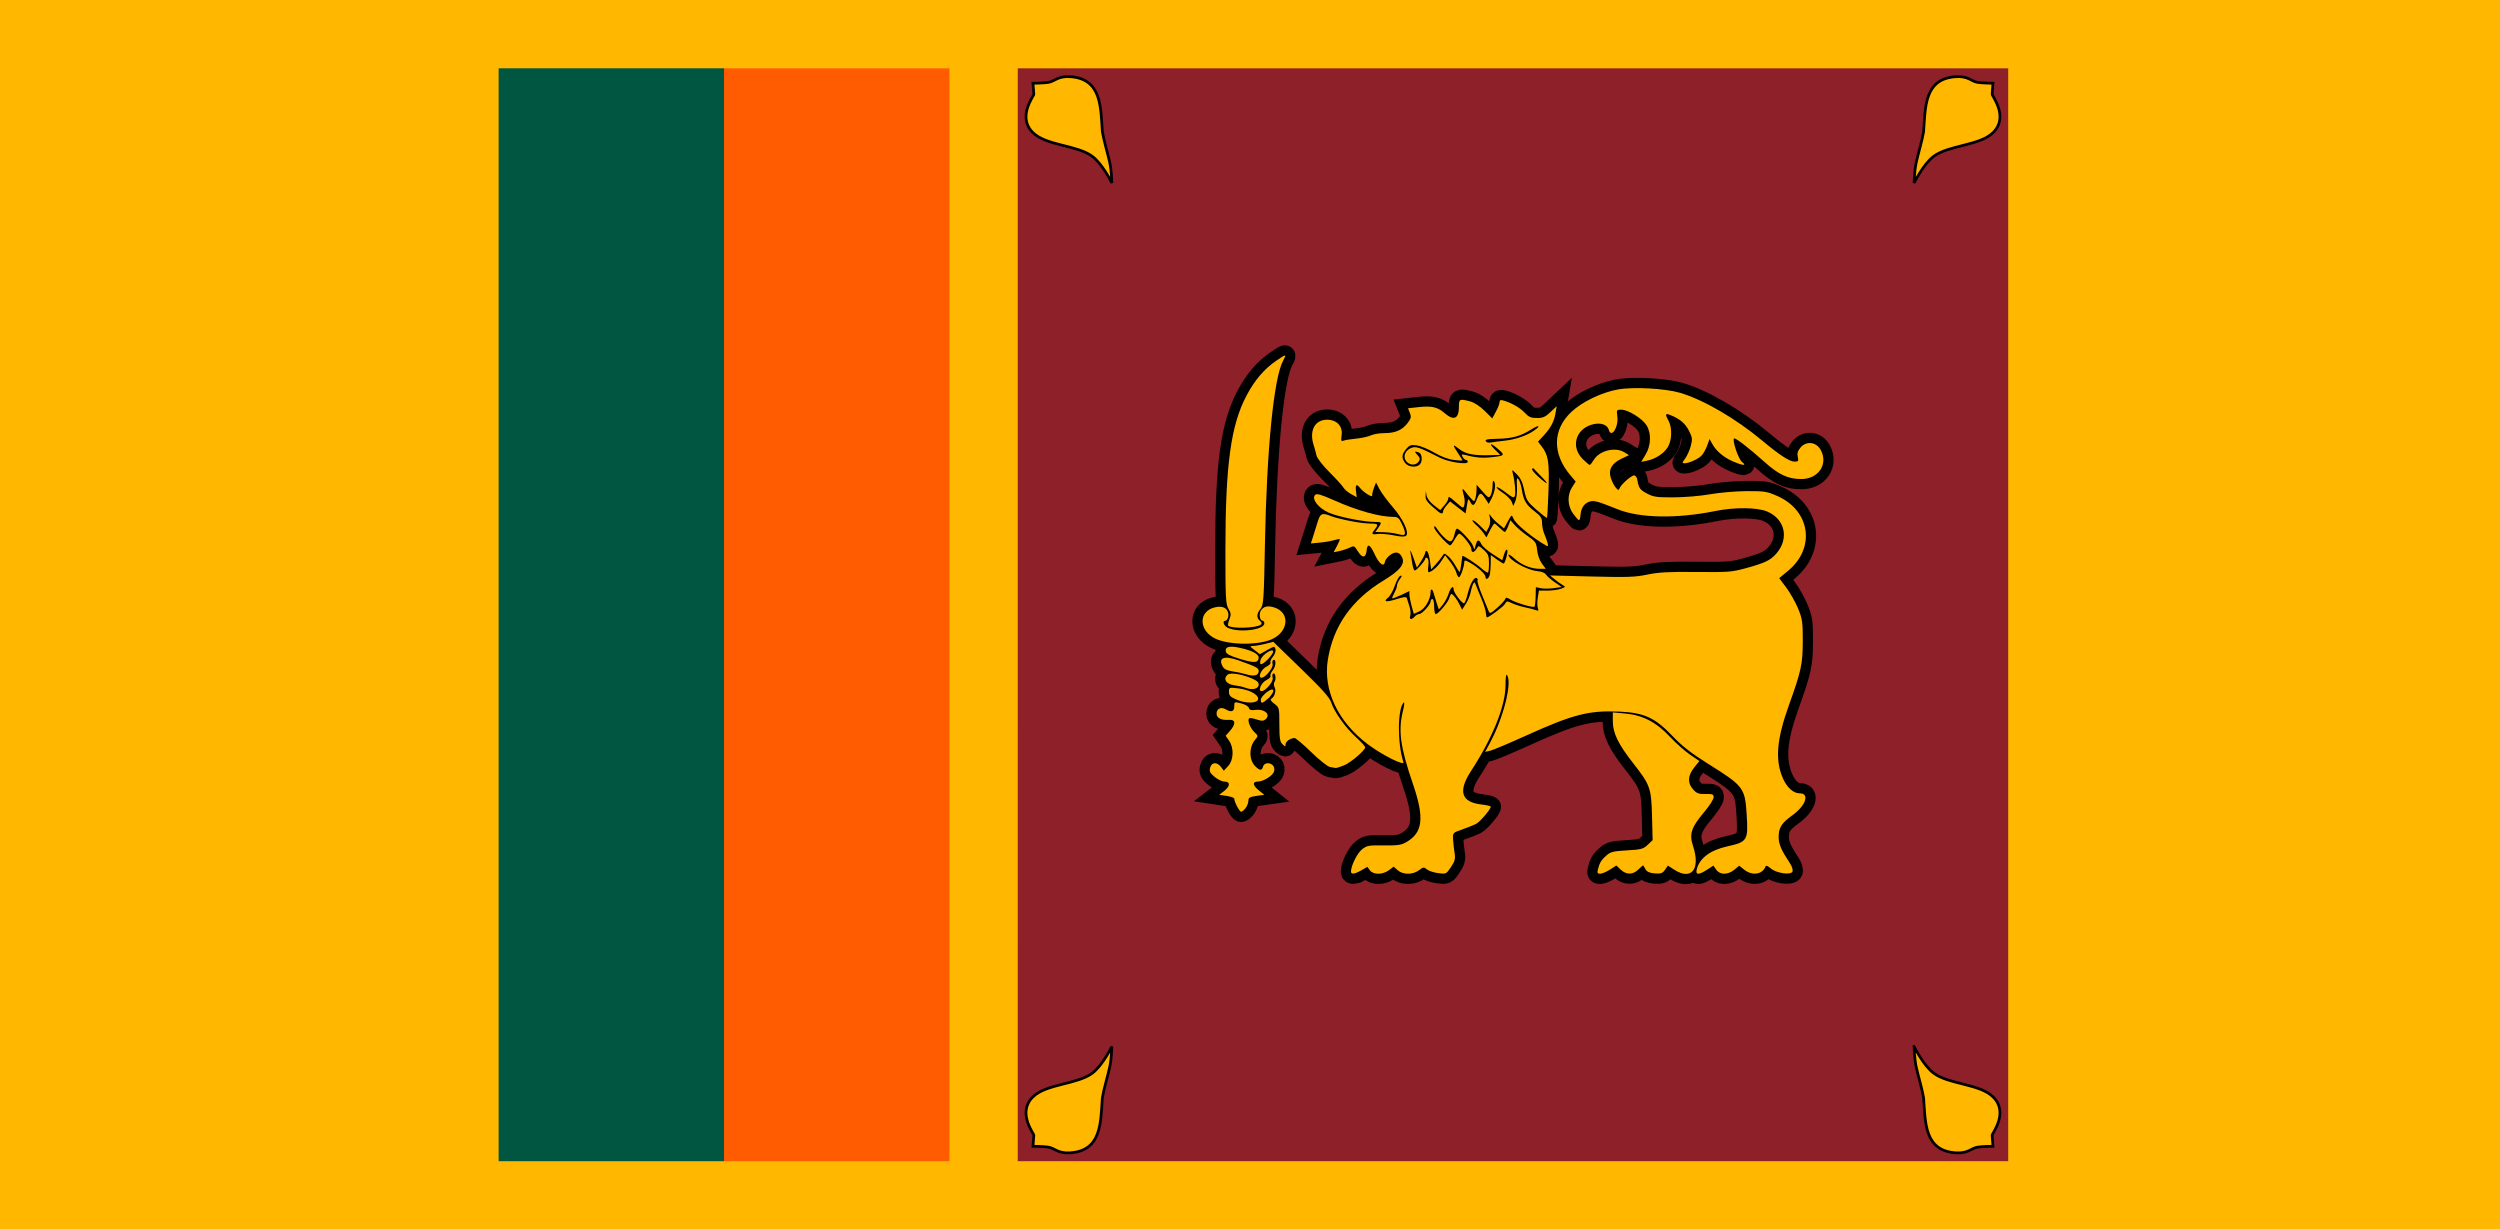 <?xml version="1.0" encoding="UTF-8" standalone="no"?>
<svg width="122px" height="60px" viewBox="0 0 122 60" version="1.1" xmlns="http://www.w3.org/2000/svg" xmlns:xlink="http://www.w3.org/1999/xlink">
    <!-- Generator: Sketch 3.8.2 (29753) - http://www.bohemiancoding.com/sketch -->
    <title>lk</title>
    <desc>Created with Sketch.</desc>
    <defs></defs>
    <g id="Page-1" stroke="none" stroke-width="1" fill="none" fill-rule="evenodd">
        <g id="lk">
            <g id="Group">
                <g>
                    <polygon id="Shape" fill="#FFB700" points="0 0 122 0 122 60 0 60"></polygon>
                    <polygon id="Shape" fill="#FF5B00" points="24.333 30 35.333 3.333 46.333 3.333 46.333 56.667 35.333 56.667"></polygon>
                    <polygon id="Shape" fill="#005641" points="24.333 3.333 35.333 3.333 35.333 56.667 24.333 56.667"></polygon>
                    <polygon id="Shape" fill="#8D2029" points="49.667 3.333 98 3.333 98 56.667 49.666 56.667"></polygon>
                    <path d="M93.407,51.071 C93.407,51.071 93.86,51.993 94.361,52.369 C95.103,52.926 96.624,52.886 97.269,53.536 C98.043,54.302 97.209,55.315 97.216,55.403 L97.258,55.938 C97.258,55.938 96.737,55.944 96.517,55.978 C96.187,56.029 96.058,56.298 95.443,56.258 C93.897,56.158 93.96,54.765 93.872,53.575 C93.795,53.122 93.615,52.531 93.513,52.078 C93.425,51.689 93.406,51.071 93.406,51.071 L93.407,51.071 Z" id="a" stroke="#000000" stroke-width="0.134" fill="#FFB700"></path>
                    <g id="a-link" transform="translate(51.792, 54) scale(-1, 1) translate(-51.792, -54) translate(49.292, 51)" stroke="#000000" stroke-width="0.134" fill="#FFB700">
                        <path d="M0.032,0.071 C0.032,0.071 0.485,0.993 0.986,1.369 C1.728,1.926 3.249,1.886 3.894,2.536 C4.668,3.302 3.834,4.315 3.841,4.403 L3.883,4.938 C3.883,4.938 3.362,4.944 3.142,4.978 C2.812,5.029 2.683,5.298 2.068,5.258 C0.522,5.158 0.585,3.765 0.497,2.575 C0.42,2.122 0.24,1.531 0.138,1.077 C0.05,0.689 0.032,0.071 0.032,0.071 L0.032,0.071 Z" id="a"></path>
                    </g>
                    <g id="a-link" transform="translate(95.875, 6) scale(1, -1) translate(-95.875, -6) translate(93.375, 3)" stroke="#000000" stroke-width="0.134" fill="#FFB700">
                        <path d="M0.032,0.071 C0.032,0.071 0.485,0.993 0.986,1.369 C1.728,1.926 3.249,1.886 3.894,2.536 C4.668,3.302 3.834,4.315 3.841,4.403 L3.883,4.938 C3.883,4.938 3.362,4.944 3.142,4.978 C2.812,5.029 2.683,5.298 2.068,5.258 C0.522,5.158 0.585,3.765 0.497,2.575 C0.42,2.122 0.24,1.531 0.138,1.077 C0.05,0.689 0.032,0.071 0.032,0.071 L0.032,0.071 Z" id="a"></path>
                    </g>
                    <g id="a-link" transform="translate(51.792, 6) rotate(180) translate(-51.792, -6) translate(49.292, 3)" stroke="#000000" stroke-width="0.134" fill="#FFB700">
                        <path d="M0.032,0.071 C0.032,0.071 0.485,0.993 0.986,1.369 C1.728,1.926 3.249,1.886 3.894,2.536 C4.668,3.302 3.834,4.315 3.841,4.403 L3.883,4.938 C3.883,4.938 3.362,4.944 3.142,4.978 C2.812,5.029 2.683,5.298 2.068,5.258 C0.522,5.158 0.585,3.765 0.497,2.575 C0.42,2.122 0.24,1.531 0.138,1.077 C0.05,0.689 0.032,0.071 0.032,0.071 L0.032,0.071 Z" id="a"></path>
                    </g>
                    <g transform="translate(58.625, 17.25)">
                        <g id="b-link" stroke="#000000">
                            <g id="b">
                                <path d="M7.811,25.221 L8.102,25.053 L8.226,25.221 C8.392,25.445 8.85,25.442 9.154,25.216 L9.386,25.043 L9.581,25.216 C9.837,25.444 10.315,25.444 10.621,25.217 C10.834,25.058 10.864,25.054 11.006,25.175 C11.09,25.248 11.337,25.33 11.555,25.358 C11.947,25.409 11.953,25.406 12.182,25.062 C12.374,24.774 12.405,24.657 12.359,24.377 C12.324,24.158 12.3,23.936 12.286,23.714 C12.268,23.39 12.27,23.388 12.743,23.223 C13.004,23.132 13.306,23.01 13.415,22.952 C13.604,22.851 14.124,22.239 14.124,22.118 C14.124,22.086 13.921,22.037 13.672,22.009 C12.683,21.898 12.516,21.367 13.158,20.381 C14.207,18.773 14.84,17.206 14.844,16.208 C14.846,15.762 14.871,15.612 14.928,15.71 C15.163,16.106 14.743,17.768 14.107,18.961 L13.851,19.442 L14.096,19.386 C14.23,19.355 15.02,19.022 15.851,18.645 C18.125,17.615 18.906,17.413 20.378,17.475 C21.611,17.527 22.136,17.768 23.007,18.682 C23.468,19.165 23.913,19.511 24.725,20.02 C26.457,21.104 26.529,21.198 26.611,22.473 C26.695,23.764 26.653,23.834 25.677,24.05 C24.841,24.235 24.318,24.624 24.178,25.165 C24.103,25.453 24.261,25.462 24.681,25.191 L24.99,24.993 L25.127,25.191 C25.308,25.452 25.691,25.453 26.009,25.194 L26.25,24.997 L26.496,25.193 C26.878,25.498 27.386,25.424 27.529,25.043 C27.556,24.97 27.63,24.993 27.779,25.123 C28.058,25.365 28.773,25.469 28.85,25.279 C28.88,25.206 28.824,25.026 28.726,24.88 C28.31,24.256 28.18,23.958 28.174,23.618 C28.167,23.146 28.308,22.918 28.845,22.534 C29.498,22.067 29.699,21.465 29.203,21.465 C28.896,21.465 28.588,21.194 28.39,20.753 C27.99,19.855 28.069,18.849 28.67,17.175 C29.28,15.475 29.348,15.162 29.35,14.025 C29.352,13.106 29.329,12.947 29.12,12.443 C28.992,12.135 28.733,11.676 28.544,11.423 L28.2,10.964 L28.641,10.598 C29.99,9.48 29.714,7.651 28.09,6.947 C27.593,6.731 27.469,6.712 26.599,6.718 C26.077,6.721 25.28,6.79 24.829,6.87 C24.369,6.952 23.591,7.019 23.057,7.021 C22.209,7.024 22.065,7.003 21.738,6.829 C21.397,6.648 21.338,6.561 21.272,6.142 C21.258,6.056 21.198,5.97 21.138,5.951 C21.022,5.915 20.486,6.379 20.407,6.585 C20.368,6.687 20.336,6.68 20.222,6.544 C20.145,6.454 20.04,6.247 19.986,6.085 C19.851,5.676 20.017,5.369 20.497,5.139 L20.87,4.961 L20.65,4.825 C20.197,4.543 19.425,4.736 19.146,5.2 C19.067,5.332 18.981,5.439 18.954,5.44 C18.928,5.44 18.778,5.314 18.621,5.161 C18.035,4.588 18.236,3.741 19.02,3.482 C19.438,3.345 19.808,3.45 19.885,3.728 C20.002,4.154 20.368,3.595 20.302,3.09 C20.259,2.754 20.265,2.742 20.497,2.742 C20.82,2.742 21.508,3.166 21.721,3.497 C21.968,3.881 21.95,4.485 21.678,4.936 L21.465,5.289 L21.744,5.233 C22.154,5.151 22.552,4.897 22.753,4.588 C22.965,4.262 22.988,3.627 22.8,3.285 C22.617,2.953 22.638,2.9 22.908,3.012 C23.368,3.203 23.614,3.413 23.798,3.774 C23.964,4.099 23.973,4.18 23.884,4.518 C23.828,4.727 23.705,5.001 23.609,5.128 C23.461,5.325 23.456,5.359 23.574,5.359 C23.794,5.359 24.254,5.15 24.418,4.976 C24.5,4.888 24.621,4.672 24.685,4.495 L24.803,4.174 L24.938,4.419 C25.128,4.765 25.499,5.076 25.951,5.27 C26.438,5.479 26.64,5.49 26.386,5.295 C26.214,5.164 25.898,4.237 25.994,4.146 C26.05,4.093 26.71,4.601 27.464,5.277 C28.177,5.917 28.625,6.127 29.28,6.127 C30.116,6.127 30.604,5.399 30.227,4.71 C30.008,4.309 29.52,4.253 29.235,4.597 C29.103,4.755 29.067,4.881 29.106,5.047 C29.153,5.25 29.134,5.277 28.949,5.277 C28.706,5.277 28.227,4.966 27.375,4.255 C26.078,3.172 24.5,2.254 23.361,1.919 C22.63,1.704 21.069,1.62 20.326,1.756 C19.522,1.903 18.571,2.363 18.052,2.856 C17.134,3.728 17.12,4.89 18.014,5.948 L18.27,6.251 L18.097,6.52 C17.844,6.912 17.866,7.439 18.15,7.828 C18.275,7.998 18.402,8.138 18.431,8.138 C18.46,8.138 18.492,8.028 18.502,7.894 C18.527,7.554 18.673,7.326 18.923,7.236 C19.148,7.155 19.294,7.194 20.326,7.606 C21.412,8.039 23.198,8.069 25.097,7.685 C26.028,7.497 27.126,7.508 27.609,7.71 C28.494,8.081 28.699,9.046 28.048,9.779 C27.767,10.096 27.495,10.225 26.583,10.475 C25.889,10.666 25.724,10.678 24.146,10.663 C22.799,10.649 22.314,10.675 21.764,10.79 C21.167,10.915 20.799,10.927 19.045,10.883 L17.016,10.832 L17.241,11.018 C17.365,11.12 17.54,11.247 17.63,11.298 C17.782,11.386 17.777,11.398 17.55,11.482 C17.416,11.532 17.12,11.572 16.891,11.572 L16.474,11.572 L16.418,11.926 C16.388,12.12 16.39,12.348 16.424,12.431 C16.473,12.553 16.455,12.571 16.326,12.524 C16.238,12.492 15.994,12.429 15.784,12.385 C15.573,12.34 15.29,12.249 15.154,12.183 C14.926,12.071 14.9,12.074 14.816,12.223 C14.741,12.355 14.036,12.88 13.933,12.88 C13.916,12.88 13.895,12.779 13.885,12.655 C13.875,12.532 13.774,12.21 13.659,11.94 C13.544,11.67 13.424,11.376 13.393,11.286 C13.345,11.15 13.323,11.143 13.266,11.245 C13.228,11.313 13.172,11.496 13.142,11.654 C13.112,11.811 13.006,12.067 12.906,12.222 L12.724,12.504 L12.608,12.263 C12.484,12.004 12.278,11.736 12.203,11.736 C12.178,11.736 12.135,11.818 12.107,11.92 C12.05,12.131 11.561,12.717 11.441,12.717 C11.397,12.717 11.361,12.551 11.361,12.349 C11.361,12.146 11.323,11.981 11.275,11.981 C11.228,11.981 11.189,12.033 11.189,12.097 C11.189,12.253 10.771,12.716 10.63,12.716 C10.569,12.716 10.471,12.771 10.412,12.839 C10.258,13.015 10.132,12.99 10.196,12.797 C10.227,12.706 10.207,12.495 10.152,12.327 C10.098,12.159 10.04,11.98 10.024,11.929 C10.003,11.866 9.853,11.883 9.536,11.984 C9.024,12.149 8.852,12.12 9.116,11.913 C9.212,11.838 9.358,11.576 9.441,11.332 C9.524,11.089 9.646,10.872 9.712,10.851 C9.805,10.823 9.8,10.858 9.691,11.007 C9.612,11.113 9.548,11.255 9.548,11.324 C9.548,11.393 9.489,11.556 9.417,11.686 C9.345,11.816 9.3,11.936 9.316,11.952 C9.333,11.967 9.528,11.893 9.75,11.787 L10.153,11.594 L10.154,11.767 C10.155,11.861 10.204,12.112 10.262,12.324 L10.368,12.708 L10.643,12.582 C10.923,12.453 11.188,11.994 11.188,11.638 C11.188,11.462 11.289,11.489 11.331,11.676 C11.343,11.731 11.406,11.937 11.471,12.134 L11.59,12.492 L11.778,12.266 C11.881,12.141 12.011,11.897 12.066,11.724 C12.161,11.422 12.311,11.292 12.311,11.511 C12.311,11.669 12.742,12.235 12.825,12.187 C12.865,12.163 12.945,11.951 13.002,11.714 C13.123,11.223 13.316,10.889 13.438,10.961 C13.485,10.988 13.502,11.04 13.478,11.078 C13.454,11.115 13.553,11.434 13.699,11.787 C13.807,12.051 13.916,12.314 14.023,12.578 C14.076,12.709 14.125,12.69 14.436,12.414 C14.63,12.243 14.807,12.051 14.828,11.988 C14.86,11.893 14.903,11.896 15.085,12.009 C15.338,12.166 16.192,12.42 16.258,12.357 C16.282,12.334 16.308,12.11 16.314,11.86 L16.325,11.404 L16.57,11.455 C16.705,11.483 16.989,11.481 17.201,11.451 L17.586,11.396 L17.243,11.161 C17.054,11.031 16.863,10.864 16.819,10.789 C16.771,10.708 16.603,10.64 16.413,10.624 C15.898,10.58 14.987,10.069 14.987,9.824 C14.987,9.778 15.113,9.856 15.268,9.998 C15.61,10.312 16.085,10.508 16.501,10.508 L16.811,10.508 L16.619,10.253 C16.509,10.106 16.41,9.827 16.387,9.598 C16.349,9.232 16.311,9.174 15.929,8.909 C15.7,8.75 15.416,8.511 15.299,8.379 L15.085,8.137 L14.975,8.424 C14.915,8.581 14.842,8.71 14.812,8.71 C14.783,8.71 14.667,8.618 14.556,8.505 C14.444,8.393 14.331,8.302 14.303,8.302 C14.276,8.303 14.177,8.454 14.084,8.639 L13.914,8.974 L13.783,8.781 C13.71,8.675 13.54,8.486 13.404,8.363 C13.268,8.239 13.196,8.137 13.245,8.137 C13.293,8.137 13.461,8.266 13.618,8.424 L13.903,8.71 L14.019,8.5 C14.088,8.376 14.114,8.185 14.083,8.03 C14.037,7.805 14.043,7.792 14.13,7.933 C14.185,8.023 14.352,8.196 14.501,8.316 L14.771,8.536 L14.958,8.194 C15.144,7.853 15.145,7.853 15.23,8.056 C15.343,8.328 16.162,8.999 16.859,9.391 C16.966,9.452 16.921,9.244 16.723,8.766 C16.67,8.639 16.627,8.411 16.627,8.259 C16.627,8.033 16.562,7.932 16.273,7.712 C15.855,7.395 15.72,7.169 15.642,6.657 C15.61,6.449 15.537,6.218 15.48,6.144 C15.395,6.033 15.38,6.095 15.403,6.48 C15.419,6.74 15.385,7.062 15.328,7.197 L15.225,7.442 L15.146,7.238 C15.102,7.126 14.908,6.93 14.716,6.804 C14.523,6.677 14.387,6.553 14.415,6.527 C14.442,6.501 14.641,6.616 14.856,6.783 C15.183,7.037 15.256,7.065 15.301,6.953 C15.354,6.821 15.301,6.248 15.198,5.848 C15.146,5.649 15.151,5.65 15.397,5.896 C15.579,6.078 15.68,6.295 15.757,6.673 C15.856,7.153 15.906,7.233 16.351,7.623 C16.617,7.857 16.849,8.036 16.866,8.02 C16.884,8.004 16.917,7.398 16.942,6.673 C16.988,5.284 16.935,4.953 16.601,4.524 L16.429,4.303 L16.699,4.012 C17.052,3.632 17.213,3.327 17.284,2.911 L17.341,2.573 L17.036,2.861 C16.786,3.098 16.667,3.15 16.378,3.15 C16.091,3.15 15.979,3.102 15.786,2.896 C15.555,2.65 15.144,2.412 14.75,2.297 C14.604,2.254 14.555,2.273 14.555,2.371 C14.555,2.443 14.475,2.652 14.376,2.835 L14.198,3.167 L13.823,2.796 C13.593,2.569 13.32,2.392 13.117,2.339 C12.598,2.202 12.57,2.216 12.57,2.602 C12.57,3.189 12.319,3.298 11.869,2.908 C11.526,2.611 11.241,2.547 10.59,2.618 L10.087,2.674 L10.177,2.901 C10.253,3.09 10.236,3.17 10.074,3.385 C9.811,3.735 9.47,3.886 8.944,3.886 C8.702,3.886 8.399,3.936 8.271,3.997 C8.142,4.059 7.824,4.129 7.563,4.154 C7.301,4.179 7.023,4.224 6.944,4.253 C6.82,4.3 6.807,4.261 6.847,3.98 C6.907,3.549 6.607,3.232 6.138,3.232 C5.53,3.232 5.25,3.776 5.488,4.493 C5.539,4.653 5.584,4.814 5.621,4.977 C5.649,5.11 5.923,5.463 6.259,5.798 C6.582,6.122 6.888,6.459 6.938,6.547 C6.988,6.635 7.154,6.776 7.307,6.86 L7.584,7.014 L7.548,6.717 C7.507,6.391 7.578,6.34 7.752,6.57 C7.814,6.652 7.972,6.785 8.102,6.866 C8.308,6.992 8.34,6.995 8.34,6.885 C8.34,6.815 8.382,6.655 8.433,6.528 L8.526,6.298 L8.688,6.611 C8.777,6.783 9.066,7.175 9.33,7.481 C9.844,8.075 10.156,8.739 9.995,8.892 C9.929,8.954 9.752,8.949 9.386,8.875 C9.101,8.818 8.75,8.788 8.604,8.808 C8.307,8.85 8.284,8.811 8.466,8.582 C8.659,8.341 8.629,8.301 8.25,8.301 C7.811,8.301 6.723,8.091 6.305,7.926 C5.899,7.765 5.805,7.805 5.686,8.19 C5.632,8.363 5.533,8.678 5.467,8.888 L5.345,9.271 L5.785,9.229 C6.027,9.206 6.338,9.152 6.476,9.111 C6.614,9.07 6.74,9.048 6.755,9.062 C6.771,9.077 6.709,9.226 6.618,9.395 L6.454,9.701 L6.728,9.645 C6.878,9.614 7.105,9.539 7.231,9.478 C7.451,9.372 7.469,9.379 7.643,9.658 C7.856,10.001 8.027,9.986 8.065,9.623 C8.104,9.248 8.227,9.303 8.46,9.801 C8.683,10.279 8.916,10.448 8.96,10.164 C8.975,10.07 9.096,9.917 9.228,9.824 C9.495,9.635 9.697,9.692 9.813,9.988 C9.932,10.294 9.665,10.61 8.889,11.081 C7.334,12.023 6.43,13.313 6.172,14.956 C5.939,16.438 6.666,17.97 8.124,19.07 C8.822,19.596 9.931,20.152 9.861,19.94 C9.562,19.04 9.571,17.322 9.877,17.032 C9.923,16.988 9.908,17.168 9.842,17.43 C9.599,18.408 9.705,19.188 10.328,21.014 C10.891,22.666 10.813,23.372 10.016,23.839 C9.76,23.989 9.595,24.014 8.906,24.005 C8.159,23.996 8.078,24.011 7.838,24.202 C7.606,24.388 7.304,24.996 7.304,25.28 C7.304,25.434 7.475,25.413 7.81,25.22 L7.811,25.221 Z" id="Shape" fill="#FFB700"></path>
                                <path d="M19.938,25.188 L20.252,24.986 L20.464,25.187 C20.743,25.451 21.07,25.445 21.337,25.171 C21.454,25.052 21.559,24.969 21.57,24.988 C21.582,25.006 21.634,25.094 21.686,25.184 C21.753,25.298 21.889,25.355 22.134,25.373 C22.431,25.393 22.51,25.365 22.628,25.195 L22.768,24.992 L23.076,25.19 C23.921,25.733 24.371,25.164 23.994,24.03 C23.802,23.453 23.907,23.129 24.526,22.395 C24.787,22.085 25.001,21.755 25.001,21.661 C25.001,21.511 24.953,21.491 24.605,21.497 C24.273,21.504 24.176,21.468 24.001,21.276 C23.717,20.963 23.734,20.604 24.051,20.206 L24.305,19.888 L23.855,19.582 C23.607,19.414 23.16,19.017 22.861,18.698 C22.191,17.984 21.532,17.645 20.663,17.568 L20.081,17.516 L20.081,17.958 C20.082,18.525 20.349,19.072 21.076,19.997 C21.903,21.049 21.961,21.212 21.994,22.587 L22.023,23.75 L21.783,23.977 C21.567,24.181 21.47,24.208 20.772,24.248 C20.108,24.286 19.968,24.321 19.773,24.493 C19.514,24.723 19.437,24.848 19.357,25.164 C19.31,25.349 19.329,25.389 19.462,25.389 C19.552,25.389 19.766,25.298 19.938,25.188 L19.938,25.188 Z M2.163,22.182 C2.237,22.082 2.297,21.921 2.297,21.823 C2.297,21.676 2.363,21.637 2.686,21.591 L3.075,21.536 L2.816,21.329 C2.507,21.084 2.479,20.892 2.751,20.892 C3.021,20.892 3.479,20.611 3.548,20.403 C3.581,20.307 3.56,20.178 3.502,20.111 C3.351,19.939 3.066,19.965 3.013,20.156 C2.956,20.363 2.861,20.363 2.645,20.158 C2.32,19.851 2.312,19.214 2.63,18.843 C2.779,18.668 2.778,18.657 2.587,18.476 C2.382,18.282 2.236,17.898 2.332,17.806 C2.363,17.777 2.525,17.801 2.692,17.858 C2.929,17.939 3.023,17.941 3.121,17.863 C3.418,17.63 3.097,17.33 2.621,17.396 C2.429,17.423 2.35,17.396 2.323,17.297 C2.302,17.222 2.135,17.123 1.946,17.076 C1.609,16.991 1.607,16.992 1.607,17.224 C1.607,17.479 1.461,17.526 1.185,17.363 C0.961,17.23 0.743,17.334 0.743,17.573 C0.743,17.795 0.967,17.905 1.369,17.879 C1.677,17.859 1.689,18.089 1.396,18.418 L1.186,18.655 L1.352,18.895 C1.599,19.249 1.579,19.838 1.309,20.131 L1.097,20.36 L0.959,20.176 C0.766,19.921 0.502,19.938 0.43,20.211 C0.382,20.389 0.421,20.471 0.645,20.66 C0.796,20.788 1.015,20.892 1.133,20.892 C1.425,20.892 1.413,21.121 1.11,21.353 L0.873,21.535 L1.24,21.591 C1.441,21.623 1.606,21.681 1.606,21.722 C1.606,21.878 1.861,22.363 1.942,22.363 C1.99,22.363 2.089,22.282 2.163,22.182 L2.163,22.182 Z" id="Shape" fill="#FFB700"></path>
                                <path d="M6.94,20.111 C7.274,19.98 7.995,19.369 7.995,19.218 C7.995,19.171 7.796,18.952 7.553,18.732 C7.04,18.268 6.483,17.488 6.339,17.032 C6.264,16.794 5.9,16.386 4.876,15.393 L3.513,14.07 L3.119,14.17 C2.903,14.225 2.64,14.271 2.534,14.272 C2.35,14.275 2.354,14.286 2.597,14.474 L2.854,14.673 L3.213,14.473 C3.562,14.279 3.575,14.278 3.618,14.434 C3.643,14.525 3.588,14.683 3.492,14.799 C3.399,14.912 3.345,15.039 3.374,15.083 C3.402,15.126 3.312,15.217 3.174,15.285 C2.918,15.41 2.74,15.823 2.943,15.823 C3.124,15.823 3.525,15.328 3.479,15.161 C3.455,15.075 3.467,14.987 3.504,14.965 C3.661,14.874 3.651,15.262 3.492,15.453 C3.399,15.566 3.345,15.693 3.374,15.737 C3.402,15.78 3.313,15.871 3.174,15.939 C2.92,16.063 2.741,16.477 2.941,16.477 C3.137,16.477 3.531,16.004 3.482,15.828 C3.457,15.735 3.467,15.641 3.504,15.619 C3.609,15.558 3.666,15.864 3.577,16.014 C3.53,16.095 3.53,16.205 3.578,16.292 C3.666,16.45 3.577,16.752 3.416,16.847 C3.348,16.887 3.394,16.966 3.561,17.093 C3.804,17.275 3.808,17.294 3.808,18.101 C3.808,18.775 3.835,18.949 3.959,19.067 C4.098,19.198 4.11,19.199 4.11,19.073 C4.11,18.935 4.353,18.766 4.55,18.766 C4.609,18.766 4.974,19.075 5.362,19.453 C5.752,19.834 6.16,20.157 6.275,20.178 C6.39,20.199 6.515,20.22 6.552,20.227 C6.589,20.233 6.764,20.181 6.94,20.111 L6.94,20.111 Z M2.772,16.85 C2.772,16.633 2.324,16.401 1.788,16.341 C1.355,16.292 1.348,16.295 1.348,16.511 C1.348,16.69 1.416,16.76 1.715,16.89 C2.195,17.1 2.772,17.078 2.772,16.85 L2.772,16.85 Z" id="Shape" fill="#FFB700"></path>
                                <path d="M3.264,16.83 C3.482,16.632 3.586,16.396 3.454,16.396 C3.303,16.396 2.901,16.756 2.901,16.892 C2.901,17.104 2.976,17.091 3.264,16.83 L3.264,16.83 Z M2.797,16.188 C2.816,16.065 2.74,15.983 2.513,15.88 C2.023,15.659 1.436,15.556 1.295,15.667 C1.035,15.872 1.208,16.146 1.629,16.195 C1.798,16.215 2.028,16.267 2.139,16.31 C2.462,16.436 2.769,16.378 2.798,16.188 L2.797,16.188 Z M2.797,15.531 C2.824,15.356 2.712,15.293 1.799,14.972 C1.117,14.732 0.816,14.845 1.034,15.259 C1.109,15.403 1.237,15.469 1.522,15.512 C1.735,15.544 2.025,15.606 2.168,15.65 C2.548,15.768 2.768,15.726 2.798,15.531 L2.797,15.531 Z M3.255,14.915 C3.393,14.776 3.506,14.611 3.506,14.549 C3.506,14.349 2.961,14.703 2.892,14.949 C2.809,15.243 2.944,15.231 3.255,14.915 L3.255,14.915 Z M2.797,14.874 C2.828,14.675 2.496,14.495 1.845,14.357 C1.367,14.255 1.156,14.313 1.192,14.535 C1.211,14.656 1.37,14.745 1.822,14.886 C2.545,15.111 2.762,15.109 2.798,14.874 L2.797,14.874 Z M3.435,13.947 C4.27,13.575 4.342,12.638 3.555,12.392 C3.228,12.289 3.019,12.345 2.894,12.566 C2.798,12.736 2.862,13.044 2.993,13.044 C3.038,13.044 3.074,13.101 3.074,13.171 C3.074,13.496 1.799,13.643 1.276,13.379 C1.093,13.285 1.013,13.044 1.166,13.044 C1.28,13.044 1.359,12.797 1.301,12.623 C1.221,12.386 0.982,12.304 0.635,12.395 C-0.148,12.599 -0.126,13.519 0.671,13.909 C1.325,14.229 2.757,14.249 3.435,13.947 L3.435,13.947 Z" id="Shape" fill="#FFB700"></path>
                                <path d="M2.916,13.226 C2.964,13.18 2.943,13.11 2.862,13.046 C2.684,12.907 2.694,12.699 2.889,12.461 C3.035,12.283 3.053,12.016 3.103,9.323 C3.19,4.683 3.535,1.192 3.99,0.354 C4.171,0.021 4.146,0.02 3.678,0.338 C3.075,0.748 2.616,1.282 2.209,2.047 C1.442,3.49 1.175,5.432 1.175,9.578 C1.175,11.931 1.191,12.239 1.325,12.461 C1.452,12.671 1.459,12.748 1.369,12.973 C1.312,13.118 1.285,13.257 1.311,13.282 C1.482,13.444 2.731,13.401 2.916,13.226 L2.916,13.226 Z M9.931,8.801 C9.957,8.761 9.899,8.558 9.803,8.351 C9.652,8.028 9.591,7.974 9.376,7.974 C8.703,7.974 7.62,7.673 6.504,7.176 C5.859,6.888 5.637,6.822 5.559,6.896 C5.362,7.082 5.69,7.526 6.197,7.759 C6.647,7.965 7.906,8.22 8.481,8.22 C8.814,8.22 8.822,8.235 8.632,8.508 L8.493,8.71 L8.87,8.72 C9.077,8.725 9.363,8.758 9.505,8.792 C9.875,8.881 9.879,8.881 9.931,8.801 L9.931,8.801 Z" id="Shape" fill="#FFB700"></path>
                                <path d="M13.865,10.892 C13.865,10.772 13.513,10.447 13.156,10.238 C12.876,10.073 12.829,10.068 12.829,10.202 C12.828,10.406 12.646,10.918 12.575,10.918 C12.535,10.918 12.476,10.818 12.444,10.695 C12.411,10.573 12.275,10.332 12.142,10.16 L11.899,9.847 L11.709,10.137 C11.533,10.408 11.227,10.673 11.091,10.673 C11.059,10.673 11.053,10.53 11.077,10.356 C11.104,10.167 11.083,10.017 11.026,9.983 C10.973,9.952 10.93,9.963 10.93,10.007 C10.93,10.109 10.505,10.591 10.415,10.591 C10.378,10.591 10.327,10.453 10.3,10.284 C10.274,10.115 10.229,9.849 10.201,9.691 C10.172,9.534 10.233,9.641 10.335,9.928 L10.521,10.452 L10.725,10.133 C10.837,9.957 10.929,9.766 10.929,9.707 C10.929,9.648 10.967,9.622 11.014,9.649 C11.059,9.676 11.123,9.887 11.156,10.118 L11.215,10.537 L11.439,10.291 C11.562,10.156 11.707,9.975 11.76,9.889 C11.855,9.735 11.861,9.735 12.05,9.896 C12.156,9.986 12.319,10.201 12.412,10.374 C12.506,10.547 12.595,10.675 12.61,10.66 C12.625,10.644 12.659,10.466 12.686,10.264 C12.712,10.061 12.736,9.888 12.738,9.879 C12.751,9.829 13.414,10.259 13.659,10.478 C13.816,10.618 13.966,10.713 13.992,10.689 C14.017,10.665 14.037,10.458 14.037,10.229 C14.037,9.875 14,9.78 13.783,9.586 C13.534,9.363 13.527,9.362 13.435,9.525 C13.315,9.737 13.174,9.74 13.174,9.531 C13.174,9.378 12.703,8.792 12.581,8.792 C12.549,8.792 12.45,8.921 12.36,9.078 C12.271,9.236 12.175,9.364 12.147,9.364 C12.026,9.363 11.362,8.623 11.362,8.489 C11.362,8.383 11.407,8.41 11.523,8.588 C11.611,8.723 11.788,8.924 11.916,9.035 C12.174,9.261 12.268,9.206 12.367,8.771 C12.396,8.648 12.445,8.547 12.477,8.547 C12.587,8.547 13.165,9.161 13.247,9.364 L13.328,9.569 L13.39,9.344 C13.466,9.069 13.549,9.059 13.67,9.31 C13.72,9.414 13.969,9.632 14.223,9.794 L14.685,10.088 L14.778,9.792 C14.829,9.63 14.896,9.536 14.928,9.585 C14.975,9.657 14.855,10.146 14.764,10.251 C14.751,10.267 14.601,10.18 14.432,10.058 L14.124,9.835 L14.123,10.233 C14.122,10.452 14.098,10.714 14.07,10.816 C14.014,11.013 13.865,11.069 13.865,10.892 L13.865,10.892 Z M11.563,7.719 C11.014,7.261 10.931,7.156 10.943,6.939 L10.956,6.707 L10.992,6.931 C11.013,7.061 11.159,7.256 11.343,7.4 L11.659,7.646 L11.852,7.422 C11.959,7.299 12.048,7.152 12.049,7.096 C12.054,6.949 12.08,6.962 12.452,7.284 C12.782,7.571 12.787,7.572 12.836,7.386 C12.864,7.283 12.854,7.088 12.814,6.954 C12.707,6.583 12.728,6.528 12.891,6.751 C12.972,6.862 13.103,7.019 13.182,7.1 C13.319,7.241 13.327,7.239 13.378,7.059 C13.407,6.956 13.432,6.766 13.432,6.638 L13.434,6.406 L13.731,6.743 C14.009,7.059 14.035,7.07 14.12,6.92 C14.17,6.832 14.211,6.619 14.212,6.447 C14.213,6.226 14.236,6.17 14.293,6.254 C14.387,6.395 14.321,6.779 14.148,7.106 L14.023,7.34 L13.859,7.085 C13.65,6.759 13.58,6.764 13.445,7.117 C13.319,7.449 13.236,7.474 13.112,7.219 C13.032,7.053 13.017,7.073 12.96,7.421 L12.897,7.808 L12.518,7.514 L12.139,7.22 L11.969,7.413 C11.876,7.52 11.798,7.653 11.796,7.709 C11.793,7.831 11.702,7.835 11.563,7.719 L11.563,7.719 Z M16.444,6.012 C16.245,5.832 16.107,5.66 16.139,5.63 C16.17,5.601 16.206,5.592 16.218,5.612 C16.229,5.631 16.392,5.803 16.58,5.993 C17.012,6.431 16.924,6.444 16.444,6.012 L16.444,6.012 Z M9.943,5.34 C9.761,5.094 9.773,4.931 9.994,4.665 C10.154,4.473 10.227,4.447 10.506,4.482 C10.685,4.505 11.07,4.663 11.363,4.834 C11.699,5.031 12.048,5.162 12.318,5.195 C12.552,5.224 12.743,5.234 12.743,5.219 C12.743,5.204 12.646,5.046 12.527,4.867 C12.245,4.445 12.255,4.399 12.573,4.653 C12.899,4.913 13.29,4.989 14.162,4.962 L14.588,4.949 L14.341,4.705 C13.995,4.363 14.102,4.332 14.483,4.664 C14.842,4.975 14.819,4.997 14.065,5.072 C13.745,5.104 13.401,5.08 13.114,5.008 C12.686,4.899 12.669,4.901 12.75,5.044 C12.797,5.127 12.873,5.194 12.919,5.194 C12.964,5.194 13.002,5.237 13.002,5.288 C13.002,5.445 12.077,5.307 11.634,5.083 C10.624,4.572 10.497,4.527 10.257,4.603 C10.123,4.645 9.989,4.769 9.943,4.892 C9.789,5.305 10.374,5.625 10.616,5.261 C10.685,5.155 10.669,5.083 10.546,4.954 C10.378,4.778 10.394,4.753 10.621,4.835 C10.782,4.894 10.804,5.281 10.654,5.423 C10.482,5.586 10.09,5.54 9.942,5.34 L9.943,5.34 Z" id="Shape" fill="#000000"></path>
                                <path d="M13.921,4.321 C13.795,4.202 13.894,4.173 14.46,4.162 C15.161,4.149 15.586,4.032 16.088,3.715 C16.49,3.461 16.599,3.511 16.218,3.775 C15.869,4.015 15.326,4.199 14.802,4.256 C14.548,4.283 14.258,4.321 14.158,4.34 C14.059,4.359 13.952,4.351 13.921,4.321 L13.921,4.321 Z" id="Shape" fill="#000000"></path>
                            </g>
                        </g>
                        <g id="b">
                            <path d="M7.811,25.221 L8.102,25.053 L8.226,25.221 C8.392,25.445 8.85,25.442 9.154,25.216 L9.386,25.043 L9.581,25.216 C9.837,25.444 10.315,25.444 10.621,25.217 C10.834,25.058 10.864,25.054 11.006,25.175 C11.09,25.248 11.337,25.33 11.555,25.358 C11.947,25.409 11.953,25.406 12.182,25.062 C12.374,24.774 12.405,24.657 12.359,24.377 C12.324,24.158 12.3,23.936 12.286,23.714 C12.268,23.39 12.27,23.388 12.743,23.223 C13.004,23.132 13.306,23.01 13.415,22.952 C13.604,22.851 14.124,22.239 14.124,22.118 C14.124,22.086 13.921,22.037 13.672,22.009 C12.683,21.898 12.516,21.367 13.158,20.381 C14.207,18.773 14.84,17.206 14.844,16.208 C14.846,15.762 14.871,15.612 14.928,15.71 C15.163,16.106 14.743,17.768 14.107,18.961 L13.851,19.442 L14.096,19.386 C14.23,19.355 15.02,19.022 15.851,18.645 C18.125,17.615 18.906,17.413 20.378,17.475 C21.611,17.527 22.136,17.768 23.007,18.682 C23.468,19.165 23.913,19.511 24.725,20.02 C26.457,21.104 26.529,21.198 26.611,22.473 C26.695,23.764 26.653,23.834 25.677,24.05 C24.841,24.235 24.318,24.624 24.178,25.165 C24.103,25.453 24.261,25.462 24.681,25.191 L24.99,24.993 L25.127,25.191 C25.308,25.452 25.691,25.453 26.009,25.194 L26.25,24.997 L26.496,25.193 C26.878,25.498 27.386,25.424 27.529,25.043 C27.556,24.97 27.63,24.993 27.779,25.123 C28.058,25.365 28.773,25.469 28.85,25.279 C28.88,25.206 28.824,25.026 28.726,24.88 C28.31,24.256 28.18,23.958 28.174,23.618 C28.167,23.146 28.308,22.918 28.845,22.534 C29.498,22.067 29.699,21.465 29.203,21.465 C28.896,21.465 28.588,21.194 28.39,20.753 C27.99,19.855 28.069,18.849 28.67,17.175 C29.28,15.475 29.348,15.162 29.35,14.025 C29.352,13.106 29.329,12.947 29.12,12.443 C28.992,12.135 28.733,11.676 28.544,11.423 L28.2,10.964 L28.641,10.598 C29.99,9.48 29.714,7.651 28.09,6.947 C27.593,6.731 27.469,6.712 26.599,6.718 C26.077,6.721 25.28,6.79 24.829,6.87 C24.369,6.952 23.591,7.019 23.057,7.021 C22.209,7.024 22.065,7.003 21.738,6.829 C21.397,6.648 21.338,6.561 21.272,6.142 C21.258,6.056 21.198,5.97 21.138,5.951 C21.022,5.915 20.486,6.379 20.407,6.585 C20.368,6.687 20.336,6.68 20.222,6.544 C20.145,6.454 20.04,6.247 19.986,6.085 C19.851,5.676 20.017,5.369 20.497,5.139 L20.87,4.961 L20.65,4.825 C20.197,4.543 19.425,4.736 19.146,5.2 C19.067,5.332 18.981,5.439 18.954,5.44 C18.928,5.44 18.778,5.314 18.621,5.161 C18.035,4.588 18.236,3.741 19.02,3.482 C19.438,3.345 19.808,3.45 19.885,3.728 C20.002,4.154 20.368,3.595 20.302,3.09 C20.259,2.754 20.265,2.742 20.497,2.742 C20.82,2.742 21.508,3.166 21.721,3.497 C21.968,3.881 21.95,4.485 21.678,4.936 L21.465,5.289 L21.744,5.233 C22.154,5.151 22.552,4.897 22.753,4.588 C22.965,4.262 22.988,3.627 22.8,3.285 C22.617,2.953 22.638,2.9 22.908,3.012 C23.368,3.203 23.614,3.413 23.798,3.774 C23.964,4.099 23.973,4.18 23.884,4.518 C23.828,4.727 23.705,5.001 23.609,5.128 C23.461,5.325 23.456,5.359 23.574,5.359 C23.794,5.359 24.254,5.15 24.418,4.976 C24.5,4.888 24.621,4.672 24.685,4.495 L24.803,4.174 L24.938,4.419 C25.128,4.765 25.499,5.076 25.951,5.27 C26.438,5.479 26.64,5.49 26.386,5.295 C26.214,5.164 25.898,4.237 25.994,4.146 C26.05,4.093 26.71,4.601 27.464,5.277 C28.177,5.917 28.625,6.127 29.28,6.127 C30.116,6.127 30.604,5.399 30.227,4.71 C30.008,4.309 29.52,4.253 29.235,4.597 C29.103,4.755 29.067,4.881 29.106,5.047 C29.153,5.25 29.134,5.277 28.949,5.277 C28.706,5.277 28.227,4.966 27.375,4.255 C26.078,3.172 24.5,2.254 23.361,1.919 C22.63,1.704 21.069,1.62 20.326,1.756 C19.522,1.903 18.571,2.363 18.052,2.856 C17.134,3.728 17.12,4.89 18.014,5.948 L18.27,6.251 L18.097,6.52 C17.844,6.912 17.866,7.439 18.15,7.828 C18.275,7.998 18.402,8.138 18.431,8.138 C18.46,8.138 18.492,8.028 18.502,7.894 C18.527,7.554 18.673,7.326 18.923,7.236 C19.148,7.155 19.294,7.194 20.326,7.606 C21.412,8.039 23.198,8.069 25.097,7.685 C26.028,7.497 27.126,7.508 27.609,7.71 C28.494,8.081 28.699,9.046 28.048,9.779 C27.767,10.096 27.495,10.225 26.583,10.475 C25.889,10.666 25.724,10.678 24.146,10.663 C22.799,10.649 22.314,10.675 21.764,10.79 C21.167,10.915 20.799,10.927 19.045,10.883 L17.016,10.832 L17.241,11.018 C17.365,11.12 17.54,11.247 17.63,11.298 C17.782,11.386 17.777,11.398 17.55,11.482 C17.416,11.532 17.12,11.572 16.891,11.572 L16.474,11.572 L16.418,11.926 C16.388,12.12 16.39,12.348 16.424,12.431 C16.473,12.553 16.455,12.571 16.326,12.524 C16.238,12.492 15.994,12.429 15.784,12.385 C15.573,12.34 15.29,12.249 15.154,12.183 C14.926,12.071 14.9,12.074 14.816,12.223 C14.741,12.355 14.036,12.88 13.933,12.88 C13.916,12.88 13.895,12.779 13.885,12.655 C13.875,12.532 13.774,12.21 13.659,11.94 C13.544,11.67 13.424,11.376 13.393,11.286 C13.345,11.15 13.323,11.143 13.266,11.245 C13.228,11.313 13.172,11.496 13.142,11.654 C13.112,11.811 13.006,12.067 12.906,12.222 L12.724,12.504 L12.608,12.263 C12.484,12.004 12.278,11.736 12.203,11.736 C12.178,11.736 12.135,11.818 12.107,11.92 C12.05,12.131 11.561,12.717 11.441,12.717 C11.397,12.717 11.361,12.551 11.361,12.349 C11.361,12.146 11.323,11.981 11.275,11.981 C11.228,11.981 11.189,12.033 11.189,12.097 C11.189,12.253 10.771,12.716 10.63,12.716 C10.569,12.716 10.471,12.771 10.412,12.839 C10.258,13.015 10.132,12.99 10.196,12.797 C10.227,12.706 10.207,12.495 10.152,12.327 C10.098,12.159 10.04,11.98 10.024,11.929 C10.003,11.866 9.853,11.883 9.536,11.984 C9.024,12.149 8.852,12.12 9.116,11.913 C9.212,11.838 9.358,11.576 9.441,11.332 C9.524,11.089 9.646,10.872 9.712,10.851 C9.805,10.823 9.8,10.858 9.691,11.007 C9.612,11.113 9.548,11.255 9.548,11.324 C9.548,11.393 9.489,11.556 9.417,11.686 C9.345,11.816 9.3,11.936 9.316,11.952 C9.333,11.967 9.528,11.893 9.75,11.787 L10.153,11.594 L10.154,11.767 C10.155,11.861 10.204,12.112 10.262,12.324 L10.368,12.708 L10.643,12.582 C10.923,12.453 11.188,11.994 11.188,11.638 C11.188,11.462 11.289,11.489 11.331,11.676 C11.343,11.731 11.406,11.937 11.471,12.134 L11.59,12.492 L11.778,12.266 C11.881,12.141 12.011,11.897 12.066,11.724 C12.161,11.422 12.311,11.292 12.311,11.511 C12.311,11.669 12.742,12.235 12.825,12.187 C12.865,12.163 12.945,11.951 13.002,11.714 C13.123,11.223 13.316,10.889 13.438,10.961 C13.485,10.988 13.502,11.04 13.478,11.078 C13.454,11.115 13.553,11.434 13.699,11.787 C13.807,12.051 13.916,12.314 14.023,12.578 C14.076,12.709 14.125,12.69 14.436,12.414 C14.63,12.243 14.807,12.051 14.828,11.988 C14.86,11.893 14.903,11.896 15.085,12.009 C15.338,12.166 16.192,12.42 16.258,12.357 C16.282,12.334 16.308,12.11 16.314,11.86 L16.325,11.404 L16.57,11.455 C16.705,11.483 16.989,11.481 17.201,11.451 L17.586,11.396 L17.243,11.161 C17.054,11.031 16.863,10.864 16.819,10.789 C16.771,10.708 16.603,10.64 16.413,10.624 C15.898,10.58 14.987,10.069 14.987,9.824 C14.987,9.778 15.113,9.856 15.268,9.998 C15.61,10.312 16.085,10.508 16.501,10.508 L16.811,10.508 L16.619,10.253 C16.509,10.106 16.41,9.827 16.387,9.598 C16.349,9.232 16.311,9.174 15.929,8.909 C15.7,8.75 15.416,8.511 15.299,8.379 L15.085,8.137 L14.975,8.424 C14.915,8.581 14.842,8.71 14.812,8.71 C14.783,8.71 14.667,8.618 14.556,8.505 C14.444,8.393 14.331,8.302 14.303,8.302 C14.276,8.303 14.177,8.454 14.084,8.639 L13.914,8.974 L13.783,8.781 C13.71,8.675 13.54,8.486 13.404,8.363 C13.268,8.239 13.196,8.137 13.245,8.137 C13.293,8.137 13.461,8.266 13.618,8.424 L13.903,8.71 L14.019,8.5 C14.088,8.376 14.114,8.185 14.083,8.03 C14.037,7.805 14.043,7.792 14.13,7.933 C14.185,8.023 14.352,8.196 14.501,8.316 L14.771,8.536 L14.958,8.194 C15.144,7.853 15.145,7.853 15.23,8.056 C15.343,8.328 16.162,8.999 16.859,9.391 C16.966,9.452 16.921,9.244 16.723,8.766 C16.67,8.639 16.627,8.411 16.627,8.259 C16.627,8.033 16.562,7.932 16.273,7.712 C15.855,7.395 15.72,7.169 15.642,6.657 C15.61,6.449 15.537,6.218 15.48,6.144 C15.395,6.033 15.38,6.095 15.403,6.48 C15.419,6.74 15.385,7.062 15.328,7.197 L15.225,7.442 L15.146,7.238 C15.102,7.126 14.908,6.93 14.716,6.804 C14.523,6.677 14.387,6.553 14.415,6.527 C14.442,6.501 14.641,6.616 14.856,6.783 C15.183,7.037 15.256,7.065 15.301,6.953 C15.354,6.821 15.301,6.248 15.198,5.848 C15.146,5.649 15.151,5.65 15.397,5.896 C15.579,6.078 15.68,6.295 15.757,6.673 C15.856,7.153 15.906,7.233 16.351,7.623 C16.617,7.857 16.849,8.036 16.866,8.02 C16.884,8.004 16.917,7.398 16.942,6.673 C16.988,5.284 16.935,4.953 16.601,4.524 L16.429,4.303 L16.699,4.012 C17.052,3.632 17.213,3.327 17.284,2.911 L17.341,2.573 L17.036,2.861 C16.786,3.098 16.667,3.15 16.378,3.15 C16.091,3.15 15.979,3.102 15.786,2.896 C15.555,2.65 15.144,2.412 14.75,2.297 C14.604,2.254 14.555,2.273 14.555,2.371 C14.555,2.443 14.475,2.652 14.376,2.835 L14.198,3.167 L13.823,2.796 C13.593,2.569 13.32,2.392 13.117,2.339 C12.598,2.202 12.57,2.216 12.57,2.602 C12.57,3.189 12.319,3.298 11.869,2.908 C11.526,2.611 11.241,2.547 10.59,2.618 L10.087,2.674 L10.177,2.901 C10.253,3.09 10.236,3.17 10.074,3.385 C9.811,3.735 9.47,3.886 8.944,3.886 C8.702,3.886 8.399,3.936 8.271,3.997 C8.142,4.059 7.824,4.129 7.563,4.154 C7.301,4.179 7.023,4.224 6.944,4.253 C6.82,4.3 6.807,4.261 6.847,3.98 C6.907,3.549 6.607,3.232 6.138,3.232 C5.53,3.232 5.25,3.776 5.488,4.493 C5.539,4.653 5.584,4.814 5.621,4.977 C5.649,5.11 5.923,5.463 6.259,5.798 C6.582,6.122 6.888,6.459 6.938,6.547 C6.988,6.635 7.154,6.776 7.307,6.86 L7.584,7.014 L7.548,6.717 C7.507,6.391 7.578,6.34 7.752,6.57 C7.814,6.652 7.972,6.785 8.102,6.866 C8.308,6.992 8.34,6.995 8.34,6.885 C8.34,6.815 8.382,6.655 8.433,6.528 L8.526,6.298 L8.688,6.611 C8.777,6.783 9.066,7.175 9.33,7.481 C9.844,8.075 10.156,8.739 9.995,8.892 C9.929,8.954 9.752,8.949 9.386,8.875 C9.101,8.818 8.75,8.788 8.604,8.808 C8.307,8.85 8.284,8.811 8.466,8.582 C8.659,8.341 8.629,8.301 8.25,8.301 C7.811,8.301 6.723,8.091 6.305,7.926 C5.899,7.765 5.805,7.805 5.686,8.19 C5.632,8.363 5.533,8.678 5.467,8.888 L5.345,9.271 L5.785,9.229 C6.027,9.206 6.338,9.152 6.476,9.111 C6.614,9.07 6.74,9.048 6.755,9.062 C6.771,9.077 6.709,9.226 6.618,9.395 L6.454,9.701 L6.728,9.645 C6.878,9.614 7.105,9.539 7.231,9.478 C7.451,9.372 7.469,9.379 7.643,9.658 C7.856,10.001 8.027,9.986 8.065,9.623 C8.104,9.248 8.227,9.303 8.46,9.801 C8.683,10.279 8.916,10.448 8.96,10.164 C8.975,10.07 9.096,9.917 9.228,9.824 C9.495,9.635 9.697,9.692 9.813,9.988 C9.932,10.294 9.665,10.61 8.889,11.081 C7.334,12.023 6.43,13.313 6.172,14.956 C5.939,16.438 6.666,17.97 8.124,19.07 C8.822,19.596 9.931,20.152 9.861,19.94 C9.562,19.04 9.571,17.322 9.877,17.032 C9.923,16.988 9.908,17.168 9.842,17.43 C9.599,18.408 9.705,19.188 10.328,21.014 C10.891,22.666 10.813,23.372 10.016,23.839 C9.76,23.989 9.595,24.014 8.906,24.005 C8.159,23.996 8.078,24.011 7.838,24.202 C7.606,24.388 7.304,24.996 7.304,25.28 C7.304,25.434 7.475,25.413 7.81,25.22 L7.811,25.221 Z" id="Shape" fill="#FFB700"></path>
                            <path d="M19.938,25.188 L20.252,24.986 L20.464,25.187 C20.743,25.451 21.07,25.445 21.337,25.171 C21.454,25.052 21.559,24.969 21.57,24.988 C21.582,25.006 21.634,25.094 21.686,25.184 C21.753,25.298 21.889,25.355 22.134,25.373 C22.431,25.393 22.51,25.365 22.628,25.195 L22.768,24.992 L23.076,25.19 C23.921,25.733 24.371,25.164 23.994,24.03 C23.802,23.453 23.907,23.129 24.526,22.395 C24.787,22.085 25.001,21.755 25.001,21.661 C25.001,21.511 24.953,21.491 24.605,21.497 C24.273,21.504 24.176,21.468 24.001,21.276 C23.717,20.963 23.734,20.604 24.051,20.206 L24.305,19.888 L23.855,19.582 C23.607,19.414 23.16,19.017 22.861,18.698 C22.191,17.984 21.532,17.645 20.663,17.568 L20.081,17.516 L20.081,17.958 C20.082,18.525 20.349,19.072 21.076,19.997 C21.903,21.049 21.961,21.212 21.994,22.587 L22.023,23.75 L21.783,23.977 C21.567,24.181 21.47,24.208 20.772,24.248 C20.108,24.286 19.968,24.321 19.773,24.493 C19.514,24.723 19.437,24.848 19.357,25.164 C19.31,25.349 19.329,25.389 19.462,25.389 C19.552,25.389 19.766,25.298 19.938,25.188 L19.938,25.188 Z M2.163,22.182 C2.237,22.082 2.297,21.921 2.297,21.823 C2.297,21.676 2.363,21.637 2.686,21.591 L3.075,21.536 L2.816,21.329 C2.507,21.084 2.479,20.892 2.751,20.892 C3.021,20.892 3.479,20.611 3.548,20.403 C3.581,20.307 3.56,20.178 3.502,20.111 C3.351,19.939 3.066,19.965 3.013,20.156 C2.956,20.363 2.861,20.363 2.645,20.158 C2.32,19.851 2.312,19.214 2.63,18.843 C2.779,18.668 2.778,18.657 2.587,18.476 C2.382,18.282 2.236,17.898 2.332,17.806 C2.363,17.777 2.525,17.801 2.692,17.858 C2.929,17.939 3.023,17.941 3.121,17.863 C3.418,17.63 3.097,17.33 2.621,17.396 C2.429,17.423 2.35,17.396 2.323,17.297 C2.302,17.222 2.135,17.123 1.946,17.076 C1.609,16.991 1.607,16.992 1.607,17.224 C1.607,17.479 1.461,17.526 1.185,17.363 C0.961,17.23 0.743,17.334 0.743,17.573 C0.743,17.795 0.967,17.905 1.369,17.879 C1.677,17.859 1.689,18.089 1.396,18.418 L1.186,18.655 L1.352,18.895 C1.599,19.249 1.579,19.838 1.309,20.131 L1.097,20.36 L0.959,20.176 C0.766,19.921 0.502,19.938 0.43,20.211 C0.382,20.389 0.421,20.471 0.645,20.66 C0.796,20.788 1.015,20.892 1.133,20.892 C1.425,20.892 1.413,21.121 1.11,21.353 L0.873,21.535 L1.24,21.591 C1.441,21.623 1.606,21.681 1.606,21.722 C1.606,21.878 1.861,22.363 1.942,22.363 C1.99,22.363 2.089,22.282 2.163,22.182 L2.163,22.182 Z" id="Shape" fill="#FFB700"></path>
                            <path d="M6.94,20.111 C7.274,19.98 7.995,19.369 7.995,19.218 C7.995,19.171 7.796,18.952 7.553,18.732 C7.04,18.268 6.483,17.488 6.339,17.032 C6.264,16.794 5.9,16.386 4.876,15.393 L3.513,14.07 L3.119,14.17 C2.903,14.225 2.64,14.271 2.534,14.272 C2.35,14.275 2.354,14.286 2.597,14.474 L2.854,14.673 L3.213,14.473 C3.562,14.279 3.575,14.278 3.618,14.434 C3.643,14.525 3.588,14.683 3.492,14.799 C3.399,14.912 3.345,15.039 3.374,15.083 C3.402,15.126 3.312,15.217 3.174,15.285 C2.918,15.41 2.74,15.823 2.943,15.823 C3.124,15.823 3.525,15.328 3.479,15.161 C3.455,15.075 3.467,14.987 3.504,14.965 C3.661,14.874 3.651,15.262 3.492,15.453 C3.399,15.566 3.345,15.693 3.374,15.737 C3.402,15.78 3.313,15.871 3.174,15.939 C2.92,16.063 2.741,16.477 2.941,16.477 C3.137,16.477 3.531,16.004 3.482,15.828 C3.457,15.735 3.467,15.641 3.504,15.619 C3.609,15.558 3.666,15.864 3.577,16.014 C3.53,16.095 3.53,16.205 3.578,16.292 C3.666,16.45 3.577,16.752 3.416,16.847 C3.348,16.887 3.394,16.966 3.561,17.093 C3.804,17.275 3.808,17.294 3.808,18.101 C3.808,18.775 3.835,18.949 3.959,19.067 C4.098,19.198 4.11,19.199 4.11,19.073 C4.11,18.935 4.353,18.766 4.55,18.766 C4.609,18.766 4.974,19.075 5.362,19.453 C5.752,19.834 6.16,20.157 6.275,20.178 C6.39,20.199 6.515,20.22 6.552,20.227 C6.589,20.233 6.764,20.181 6.94,20.111 L6.94,20.111 Z M2.772,16.85 C2.772,16.633 2.324,16.401 1.788,16.341 C1.355,16.292 1.348,16.295 1.348,16.511 C1.348,16.69 1.416,16.76 1.715,16.89 C2.195,17.1 2.772,17.078 2.772,16.85 L2.772,16.85 Z" id="Shape" fill="#FFB700"></path>
                            <path d="M3.264,16.83 C3.482,16.632 3.586,16.396 3.454,16.396 C3.303,16.396 2.901,16.756 2.901,16.892 C2.901,17.104 2.976,17.091 3.264,16.83 L3.264,16.83 Z M2.797,16.188 C2.816,16.065 2.74,15.983 2.513,15.88 C2.023,15.659 1.436,15.556 1.295,15.667 C1.035,15.872 1.208,16.146 1.629,16.195 C1.798,16.215 2.028,16.267 2.139,16.31 C2.462,16.436 2.769,16.378 2.798,16.188 L2.797,16.188 Z M2.797,15.531 C2.824,15.356 2.712,15.293 1.799,14.972 C1.117,14.732 0.816,14.845 1.034,15.259 C1.109,15.403 1.237,15.469 1.522,15.512 C1.735,15.544 2.025,15.606 2.168,15.65 C2.548,15.768 2.768,15.726 2.798,15.531 L2.797,15.531 Z M3.255,14.915 C3.393,14.776 3.506,14.611 3.506,14.549 C3.506,14.349 2.961,14.703 2.892,14.949 C2.809,15.243 2.944,15.231 3.255,14.915 L3.255,14.915 Z M2.797,14.874 C2.828,14.675 2.496,14.495 1.845,14.357 C1.367,14.255 1.156,14.313 1.192,14.535 C1.211,14.656 1.37,14.745 1.822,14.886 C2.545,15.111 2.762,15.109 2.798,14.874 L2.797,14.874 Z M3.435,13.947 C4.27,13.575 4.342,12.638 3.555,12.392 C3.228,12.289 3.019,12.345 2.894,12.566 C2.798,12.736 2.862,13.044 2.993,13.044 C3.038,13.044 3.074,13.101 3.074,13.171 C3.074,13.496 1.799,13.643 1.276,13.379 C1.093,13.285 1.013,13.044 1.166,13.044 C1.28,13.044 1.359,12.797 1.301,12.623 C1.221,12.386 0.982,12.304 0.635,12.395 C-0.148,12.599 -0.126,13.519 0.671,13.909 C1.325,14.229 2.757,14.249 3.435,13.947 L3.435,13.947 Z" id="Shape" fill="#FFB700"></path>
                            <path d="M2.916,13.226 C2.964,13.18 2.943,13.11 2.862,13.046 C2.684,12.907 2.694,12.699 2.889,12.461 C3.035,12.283 3.053,12.016 3.103,9.323 C3.19,4.683 3.535,1.192 3.99,0.354 C4.171,0.021 4.146,0.02 3.678,0.338 C3.075,0.748 2.616,1.282 2.209,2.047 C1.442,3.49 1.175,5.432 1.175,9.578 C1.175,11.931 1.191,12.239 1.325,12.461 C1.452,12.671 1.459,12.748 1.369,12.973 C1.312,13.118 1.285,13.257 1.311,13.282 C1.482,13.444 2.731,13.401 2.916,13.226 L2.916,13.226 Z M9.931,8.801 C9.957,8.761 9.899,8.558 9.803,8.351 C9.652,8.028 9.591,7.974 9.376,7.974 C8.703,7.974 7.62,7.673 6.504,7.176 C5.859,6.888 5.637,6.822 5.559,6.896 C5.362,7.082 5.69,7.526 6.197,7.759 C6.647,7.965 7.906,8.22 8.481,8.22 C8.814,8.22 8.822,8.235 8.632,8.508 L8.493,8.71 L8.87,8.72 C9.077,8.725 9.363,8.758 9.505,8.792 C9.875,8.881 9.879,8.881 9.931,8.801 L9.931,8.801 Z" id="Shape" fill="#FFB700"></path>
                            <path d="M13.865,10.892 C13.865,10.772 13.513,10.447 13.156,10.238 C12.876,10.073 12.829,10.068 12.829,10.202 C12.828,10.406 12.646,10.918 12.575,10.918 C12.535,10.918 12.476,10.818 12.444,10.695 C12.411,10.573 12.275,10.332 12.142,10.16 L11.899,9.847 L11.709,10.137 C11.533,10.408 11.227,10.673 11.091,10.673 C11.059,10.673 11.053,10.53 11.077,10.356 C11.104,10.167 11.083,10.017 11.026,9.983 C10.973,9.952 10.93,9.963 10.93,10.007 C10.93,10.109 10.505,10.591 10.415,10.591 C10.378,10.591 10.327,10.453 10.3,10.284 C10.274,10.115 10.229,9.849 10.201,9.691 C10.172,9.534 10.233,9.641 10.335,9.928 L10.521,10.452 L10.725,10.133 C10.837,9.957 10.929,9.766 10.929,9.707 C10.929,9.648 10.967,9.622 11.014,9.649 C11.059,9.676 11.123,9.887 11.156,10.118 L11.215,10.537 L11.439,10.291 C11.562,10.156 11.707,9.975 11.76,9.889 C11.855,9.735 11.861,9.735 12.05,9.896 C12.156,9.986 12.319,10.201 12.412,10.374 C12.506,10.547 12.595,10.675 12.61,10.66 C12.625,10.644 12.659,10.466 12.686,10.264 C12.712,10.061 12.736,9.888 12.738,9.879 C12.751,9.829 13.414,10.259 13.659,10.478 C13.816,10.618 13.966,10.713 13.992,10.689 C14.017,10.665 14.037,10.458 14.037,10.229 C14.037,9.875 14,9.78 13.783,9.586 C13.534,9.363 13.527,9.362 13.435,9.525 C13.315,9.737 13.174,9.74 13.174,9.531 C13.174,9.378 12.703,8.792 12.581,8.792 C12.549,8.792 12.45,8.921 12.36,9.078 C12.271,9.236 12.175,9.364 12.147,9.364 C12.026,9.363 11.362,8.623 11.362,8.489 C11.362,8.383 11.407,8.41 11.523,8.588 C11.611,8.723 11.788,8.924 11.916,9.035 C12.174,9.261 12.268,9.206 12.367,8.771 C12.396,8.648 12.445,8.547 12.477,8.547 C12.587,8.547 13.165,9.161 13.247,9.364 L13.328,9.569 L13.39,9.344 C13.466,9.069 13.549,9.059 13.67,9.31 C13.72,9.414 13.969,9.632 14.223,9.794 L14.685,10.088 L14.778,9.792 C14.829,9.63 14.896,9.536 14.928,9.585 C14.975,9.657 14.855,10.146 14.764,10.251 C14.751,10.267 14.601,10.18 14.432,10.058 L14.124,9.835 L14.123,10.233 C14.122,10.452 14.098,10.714 14.07,10.816 C14.014,11.013 13.865,11.069 13.865,10.892 L13.865,10.892 Z M11.563,7.719 C11.014,7.261 10.931,7.156 10.943,6.939 L10.956,6.707 L10.992,6.931 C11.013,7.061 11.159,7.256 11.343,7.4 L11.659,7.646 L11.852,7.422 C11.959,7.299 12.048,7.152 12.049,7.096 C12.054,6.949 12.08,6.962 12.452,7.284 C12.782,7.571 12.787,7.572 12.836,7.386 C12.864,7.283 12.854,7.088 12.814,6.954 C12.707,6.583 12.728,6.528 12.891,6.751 C12.972,6.862 13.103,7.019 13.182,7.1 C13.319,7.241 13.327,7.239 13.378,7.059 C13.407,6.956 13.432,6.766 13.432,6.638 L13.434,6.406 L13.731,6.743 C14.009,7.059 14.035,7.07 14.12,6.92 C14.17,6.832 14.211,6.619 14.212,6.447 C14.213,6.226 14.236,6.17 14.293,6.254 C14.387,6.395 14.321,6.779 14.148,7.106 L14.023,7.34 L13.859,7.085 C13.65,6.759 13.58,6.764 13.445,7.117 C13.319,7.449 13.236,7.474 13.112,7.219 C13.032,7.053 13.017,7.073 12.96,7.421 L12.897,7.808 L12.518,7.514 L12.139,7.22 L11.969,7.413 C11.876,7.52 11.798,7.653 11.796,7.709 C11.793,7.831 11.702,7.835 11.563,7.719 L11.563,7.719 Z M16.444,6.012 C16.245,5.832 16.107,5.66 16.139,5.63 C16.17,5.601 16.206,5.592 16.218,5.612 C16.229,5.631 16.392,5.803 16.58,5.993 C17.012,6.431 16.924,6.444 16.444,6.012 L16.444,6.012 Z M9.943,5.34 C9.761,5.094 9.773,4.931 9.994,4.665 C10.154,4.473 10.227,4.447 10.506,4.482 C10.685,4.505 11.07,4.663 11.363,4.834 C11.699,5.031 12.048,5.162 12.318,5.195 C12.552,5.224 12.743,5.234 12.743,5.219 C12.743,5.204 12.646,5.046 12.527,4.867 C12.245,4.445 12.255,4.399 12.573,4.653 C12.899,4.913 13.29,4.989 14.162,4.962 L14.588,4.949 L14.341,4.705 C13.995,4.363 14.102,4.332 14.483,4.664 C14.842,4.975 14.819,4.997 14.065,5.072 C13.745,5.104 13.401,5.08 13.114,5.008 C12.686,4.899 12.669,4.901 12.75,5.044 C12.797,5.127 12.873,5.194 12.919,5.194 C12.964,5.194 13.002,5.237 13.002,5.288 C13.002,5.445 12.077,5.307 11.634,5.083 C10.624,4.572 10.497,4.527 10.257,4.603 C10.123,4.645 9.989,4.769 9.943,4.892 C9.789,5.305 10.374,5.625 10.616,5.261 C10.685,5.155 10.669,5.083 10.546,4.954 C10.378,4.778 10.394,4.753 10.621,4.835 C10.782,4.894 10.804,5.281 10.654,5.423 C10.482,5.586 10.09,5.54 9.942,5.34 L9.943,5.34 Z" id="Shape" fill="#000000"></path>
                            <path d="M13.921,4.321 C13.795,4.202 13.894,4.173 14.46,4.162 C15.161,4.149 15.586,4.032 16.088,3.715 C16.49,3.461 16.599,3.511 16.218,3.775 C15.869,4.015 15.326,4.199 14.802,4.256 C14.548,4.283 14.258,4.321 14.158,4.34 C14.059,4.359 13.952,4.351 13.921,4.321 L13.921,4.321 Z" id="Shape" fill="#000000"></path>
                        </g>
                    </g>
                </g>
            </g>
        </g>
    </g>
</svg>